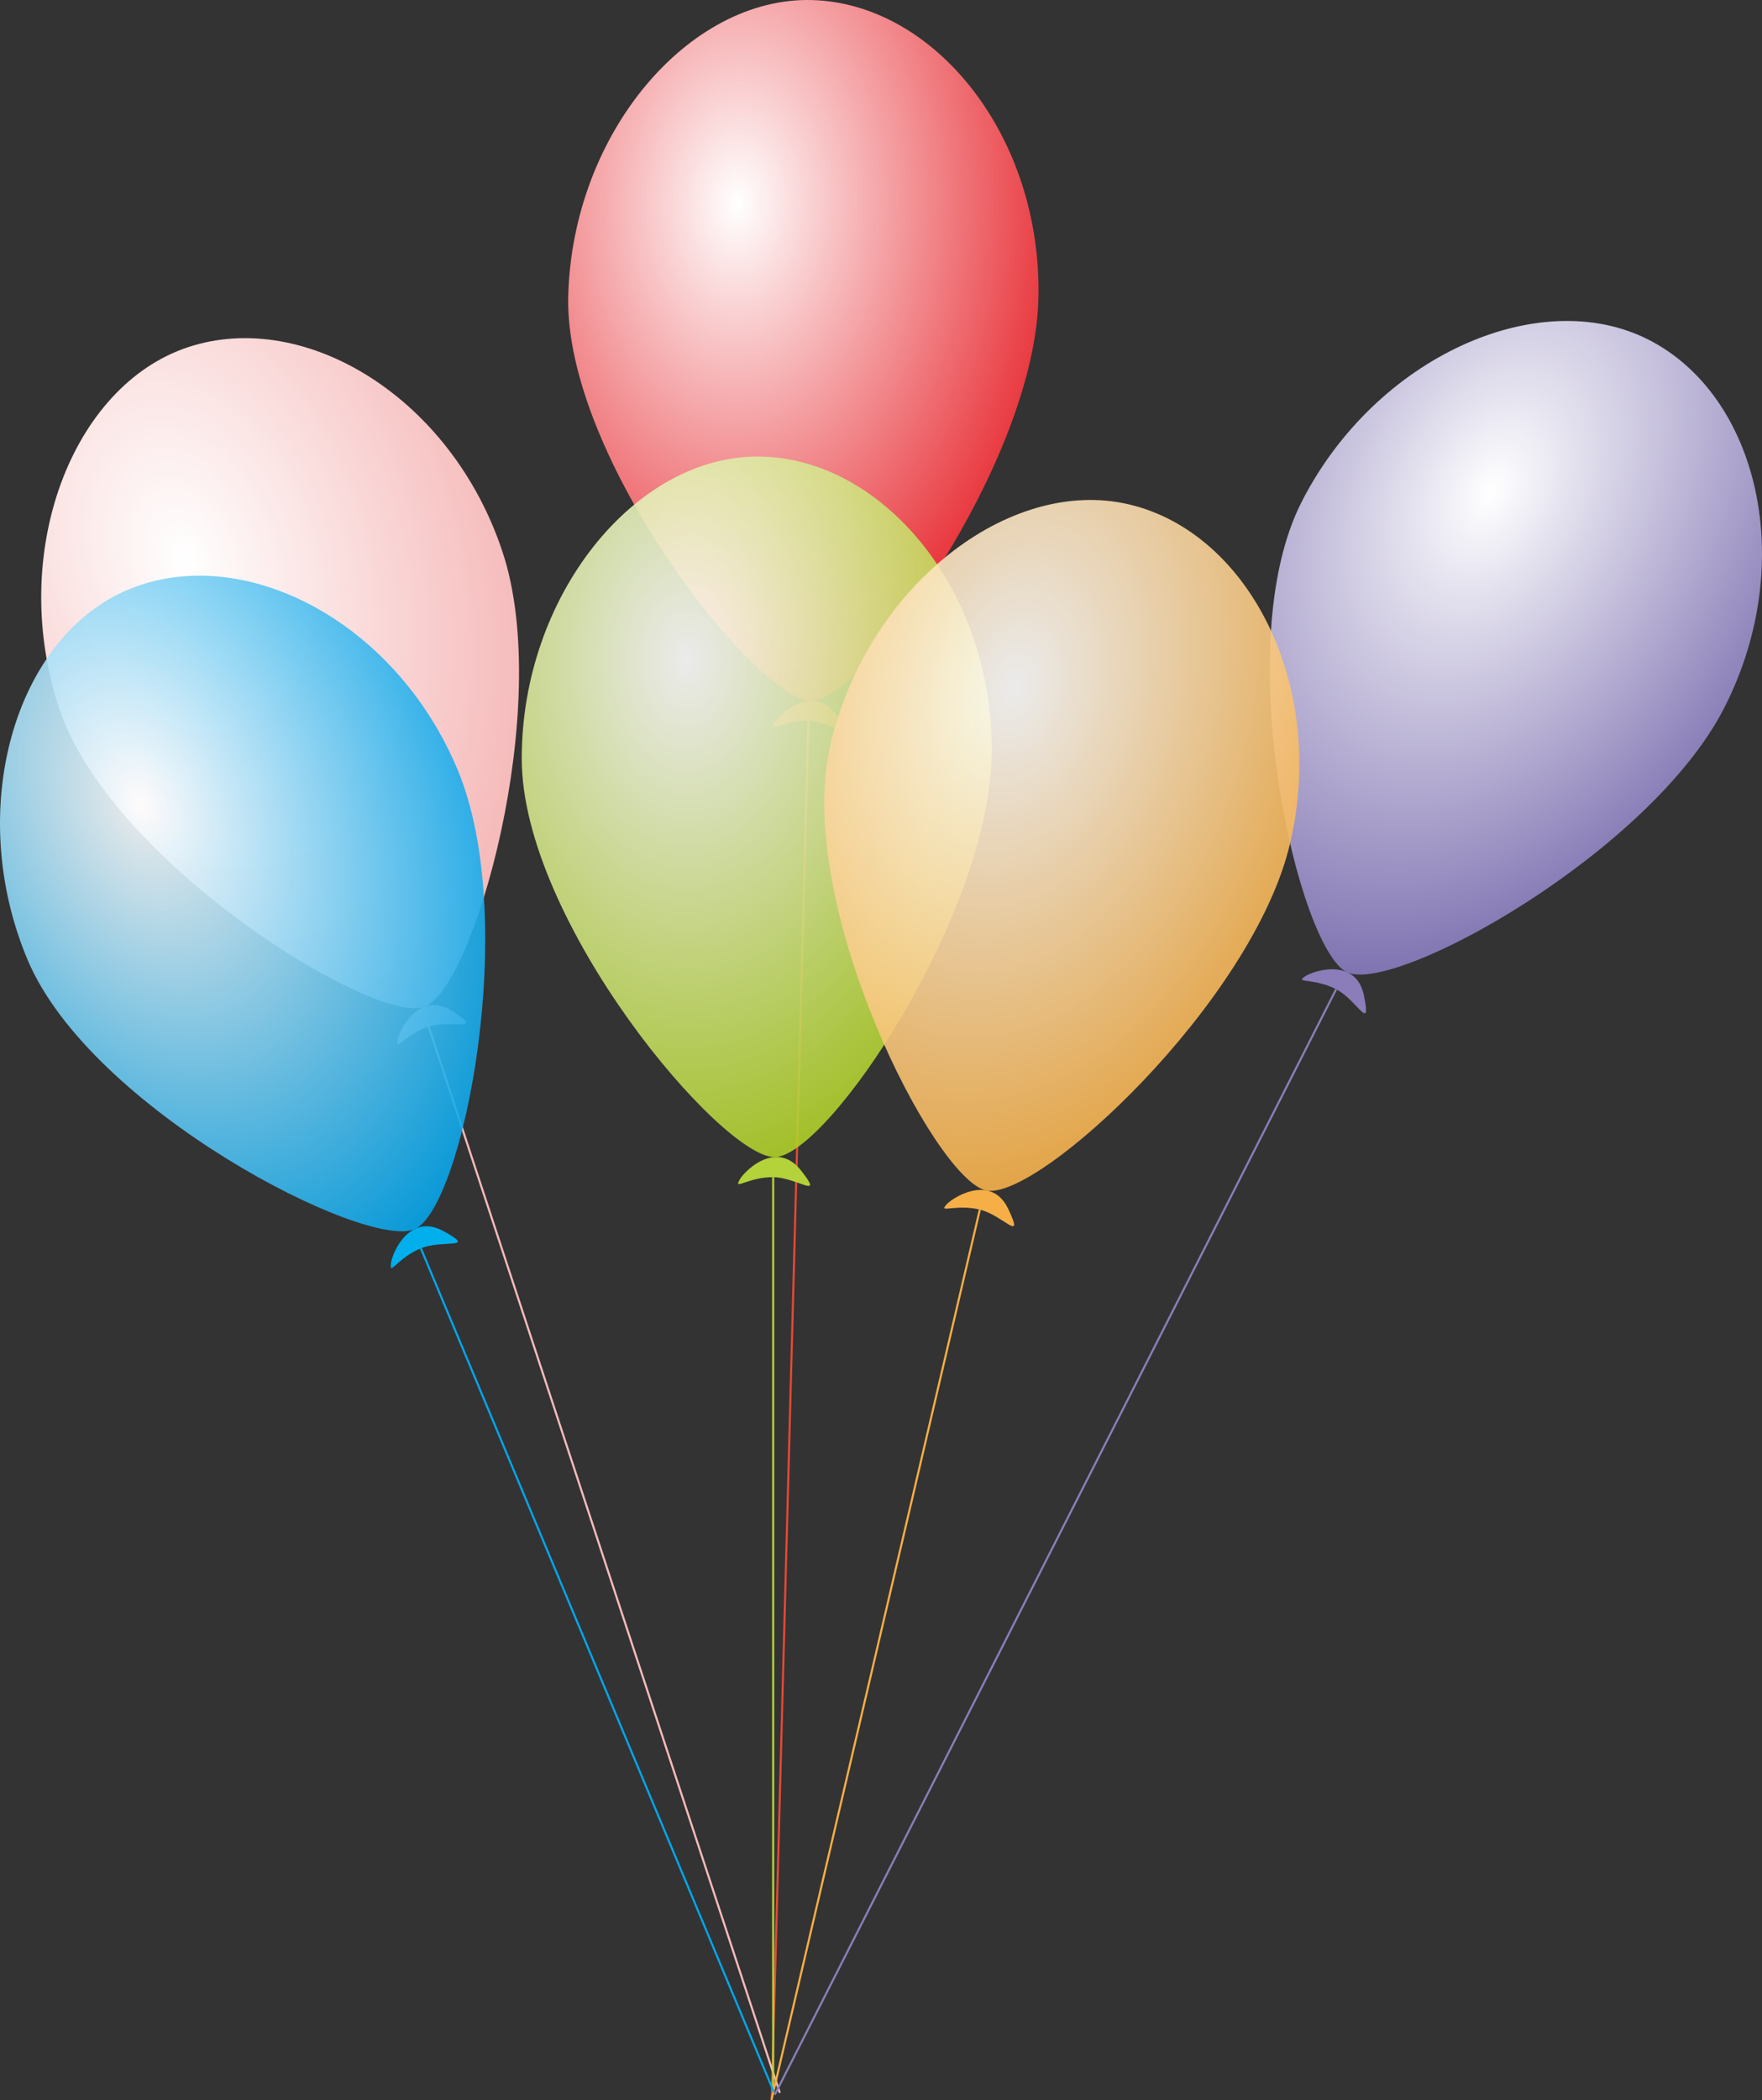 <?xml version="1.0" encoding="UTF-8"?>
<!DOCTYPE svg PUBLIC "-//W3C//DTD SVG 1.1//EN" "http://www.w3.org/Graphics/SVG/1.1/DTD/svg11.dtd">
<!-- Creator: CorelDRAW -->
<svg xmlns="http://www.w3.org/2000/svg" xml:space="preserve" width="169.698mm" height="202.228mm" version="1.1" style="shape-rendering:geometricPrecision; text-rendering:geometricPrecision; image-rendering:optimizeQuality; fill-rule:evenodd; clip-rule:evenodd"
viewBox="0 0 16955.51 20205.8"
 xmlns:xlink="http://www.w3.org/1999/xlink"
 xmlns:xodm="http://www.corel.com/coreldraw/odm/2003">
 <rect x="0" y="0" width="16955.51" height="20205.8" fill="#333333" stroke="none"/>
 <defs>
  <style type="text/css">
   <![CDATA[
    .str1 {stroke:#F6BBBB;stroke-width:19.98;stroke-miterlimit:22.926}
    .str4 {stroke:#F6AF46;stroke-width:19.98;stroke-miterlimit:22.926}
    .str0 {stroke:#E94834;stroke-width:19.98;stroke-miterlimit:22.926}
    .str3 {stroke:#B4D239;stroke-width:19.98;stroke-miterlimit:22.926}
    .str2 {stroke:#8A7DB9;stroke-width:19.98;stroke-miterlimit:22.926}
    .str5 {stroke:#00A6EA;stroke-width:19.98;stroke-miterlimit:22.926}
    .fil2 {fill:none}
    .fil13 {fill:none}
    .fil4 {fill:#F6BBBB}
    .fil10 {fill:#F6AF46}
    .fil1 {fill:#E94834}
    .fil8 {fill:#B4D239}
    .fil6 {fill:#8A7DB9}
    .fil12 {fill:#00AFEC}
    .fil3 {fill:url(#id0)}
    .fil0 {fill:url(#id1)}
    .fil5 {fill:url(#id2)}
    .fil9 {fill:url(#id3);fill-opacity:0.902}
    .fil7 {fill:url(#id4);fill-opacity:0.902}
    .fil11 {fill:url(#id5);fill-opacity:0.902}
   ]]>
  </style>
  <radialGradient id="id0" gradientUnits="userSpaceOnUse" gradientTransform="matrix(1.02 -3.35939E-001 0.501 1.52 -2729 -2200)" cx="1776" cy="5381.13" r="3159.49" fx="1776" fy="5381.13">
   <stop offset="0" style="stop-opacity:1; stop-color:white"/>
   <stop offset="1" style="stop-opacity:1; stop-color:#F5B4B4"/>
  </radialGradient>
  <radialGradient id="id1" gradientUnits="userSpaceOnUse" gradientTransform="matrix(1.006 0.027 -3.99193E-002 1.499 36 -1166)" cx="7096.82" cy="1955.4" r="3371.38" fx="7096.82" fy="1955.4">
   <stop offset="0" style="stop-opacity:1; stop-color:white"/>
   <stop offset="1" style="stop-opacity:1; stop-color:#E6232A"/>
  </radialGradient>
  <radialGradient id="id2" gradientUnits="userSpaceOnUse" gradientTransform="matrix(0.962 0.489 -7.28058E-001 1.433 3984 -9059)" cx="14350.15" cy="4723.02" r="3144.22" fx="14350.15" fy="4723.02">
   <stop offset="0" style="stop-opacity:1; stop-color:white"/>
   <stop offset="1" style="stop-opacity:1; stop-color:#7D70B0"/>
  </radialGradient>
  <radialGradient id="id3" gradientUnits="userSpaceOnUse" gradientTransform="matrix(0.994 0.233 -3.46664E-001 1.481 2349 -5448)" cx="9760.42" cy="6605.03" r="3323.56" fx="9760.42" fy="6605.03">
   <stop offset="0" style="stop-opacity:1; stop-color:white"/>
   <stop offset="1" style="stop-opacity:1; stop-color:#F6AF46"/>
  </radialGradient>
  <radialGradient id="id4" gradientUnits="userSpaceOnUse" gradientTransform="matrix(1.007 -0 -0 1.5 -44 -3174)" cx="6603.73" cy="6347.08" r="3370.08" fx="6603.73" fy="6347.08">
   <stop offset="0" style="stop-opacity:1; stop-color:white"/>
   <stop offset="1" style="stop-opacity:1; stop-color:#ADCE24"/>
  </radialGradient>
  <radialGradient id="id5" gradientUnits="userSpaceOnUse" gradientTransform="matrix(1.013 -4.23733E-001 0.631 1.509 -4908 -3367)" cx="1354.07" cy="7746.34" r="3090.8" fx="1354.07" fy="7746.34">
   <stop offset="0" style="stop-opacity:1; stop-color:white"/>
   <stop offset="1" style="stop-opacity:1; stop-color:#00A3E9"/>
  </radialGradient>
 </defs>
 <g id="圖層_x0020_1">
  <g id="球球">
   <g id="气球">
    <path class="fil0" d="M7813.45 0.56c1182.69,31.49 2220.44,1315.18 2178.74,2880.85 -41.69,1565.65 -1680.98,3860.82 -2189.55,3861.34 -508.58,0.52 -2376.17,-2331.79 -2334.48,-3897.44 41.69,-1565.66 1162.6,-2876.23 2345.29,-2844.74z"/>
    <path class="fil1" d="M7450.23 6963.53c20.46,-63.09 358.65,-407.53 598.03,-86.78 222.05,297.52 -39.73,66.55 -268.6,58.57 -228.88,-7.98 -378.57,111.39 -329.42,28.21z"/>
    <line class="fil2 str0" x1="7779.65" y1="6935.32" x2="7426.52" y2= "20194.77" />
   </g>
   <g id="气球_1">
    <path class="fil3" d="M1812.79 3339.2c1123.72,-370.15 2534.31,487.18 3024.32,1974.77 490.01,1487.58 -276.93,4201.78 -755.4,4374.18 -478.46,172.41 -3024.52,-1391.29 -3514.53,-2878.88 -490.01,-1487.59 121.89,-3099.93 1245.6,-3470.07z"/>
    <path class="fil4" d="M3824.68 10015.07c-2.07,-66.29 199.78,-504.78 533.48,-283.83 309.56,204.95 -14.88,76.07 -232.98,145.93 -218.1,69.85 -318.63,232.8 -300.5,137.9z"/>
    <line class="fil2 str1" x1="4125.17" y1="9877.17" x2="7504.25" y2= "20135.58" />
   </g>
   <g id="气球_2">
    <path class="fil5" d="M15862.82 3267.75c1054.84,535.76 1441.65,2140.49 732.4,3536.91 -709.25,1396.43 -3174.56,2766.56 -3634.2,2548.88 -459.64,-217.69 -1146.27,-3125.63 -437.01,-4522.05 709.24,-1396.43 2283.96,-2099.5 3338.8,-1563.74z"/>
    <path class="fil6" d="M12547.98 9401.81c45.54,-48.21 498.78,-214.29 577.43,178.13 72.97,364 -64.44,43.08 -267.76,-62.31 -203.33,-105.38 -389.76,-61.77 -309.68,-115.82z"/>
    <line class="fil2 str2" x1="12857.66" y1="9517.63" x2="7455.61" y2= "20153.58" />
   </g>
   <g id="气球_3">
    <path class="fil7" d="M7289.26 4392.43c1183.11,0 2254.67,1255.6 2254.67,2821.82 0,1566.21 -1577.59,3904.21 -2085.98,3918.27 -508.38,14.06 -2437.41,-2267.7 -2437.41,-3833.92 0,-1566.21 1085.62,-2906.17 2268.72,-2906.17z"/>
    <path class="fil8" d="M7111.54 11362.6c18.77,-63.61 347.67,-416.93 595.5,-102.67 229.9,291.51 -37.94,67.59 -266.95,65.7 -229.01,-1.89 -375.47,121.43 -328.55,36.97z"/>
    <line class="fil2 str3" x1="7440.1" y1="11325.63" x2="7440.1" y2= "20123.25" />
   </g>
   <g id="橙气球">
    <path class="fil9" d="M10862.2 4852.36c1151.96,269.64 1909.15,1736.43 1552.18,3261.43 -356.97,1524.99 -2425.92,3441.89 -2924.12,3339.7 -498.21,-102.18 -1856.41,-2763.56 -1499.44,-4288.55 356.97,-1524.99 1719.42,-2582.24 2871.39,-2312.59z"/>
    <path class="fil10" d="M9100.52 11598.57c32.77,-57.65 433.55,-326.72 603.22,35.75 157.41,336.23 -52.35,57.17 -274.89,3.14 -222.55,-54.03 -393.27,32.65 -328.33,-38.89z"/>
    <line class="fil2 str4" x1="9428.86" y1="11637.46" x2="7423.71" y2= "20203.52" />
   </g>
   <g id="蓝气球">
    <path class="fil11" d="M1234.16 5672.53c1091.39,-456.74 2564.6,287.87 3169.24,1732.66 604.62,1444.81 51.9,4210.58 -411.64,4419.81 -463.55,209.22 -3123.9,-1150.96 -3728.54,-2595.76 -604.62,-1444.81 -120.45,-3099.99 970.94,-3556.71z"/>
    <path class="fil12" d="M3761.02 12170.98c-7.23,-65.92 159.77,-518.82 509.7,-324.61 324.61,180.16 -8.9,77.01 -220.88,163.66 -211.99,86.67 -299.5,256.97 -288.82,160.94z"/>
    <line class="fil13 str5" x1="4049.84" y1="12010.04" x2="7446.11" y2= "20125.67" />
   </g>
  </g>
 </g>
</svg>
